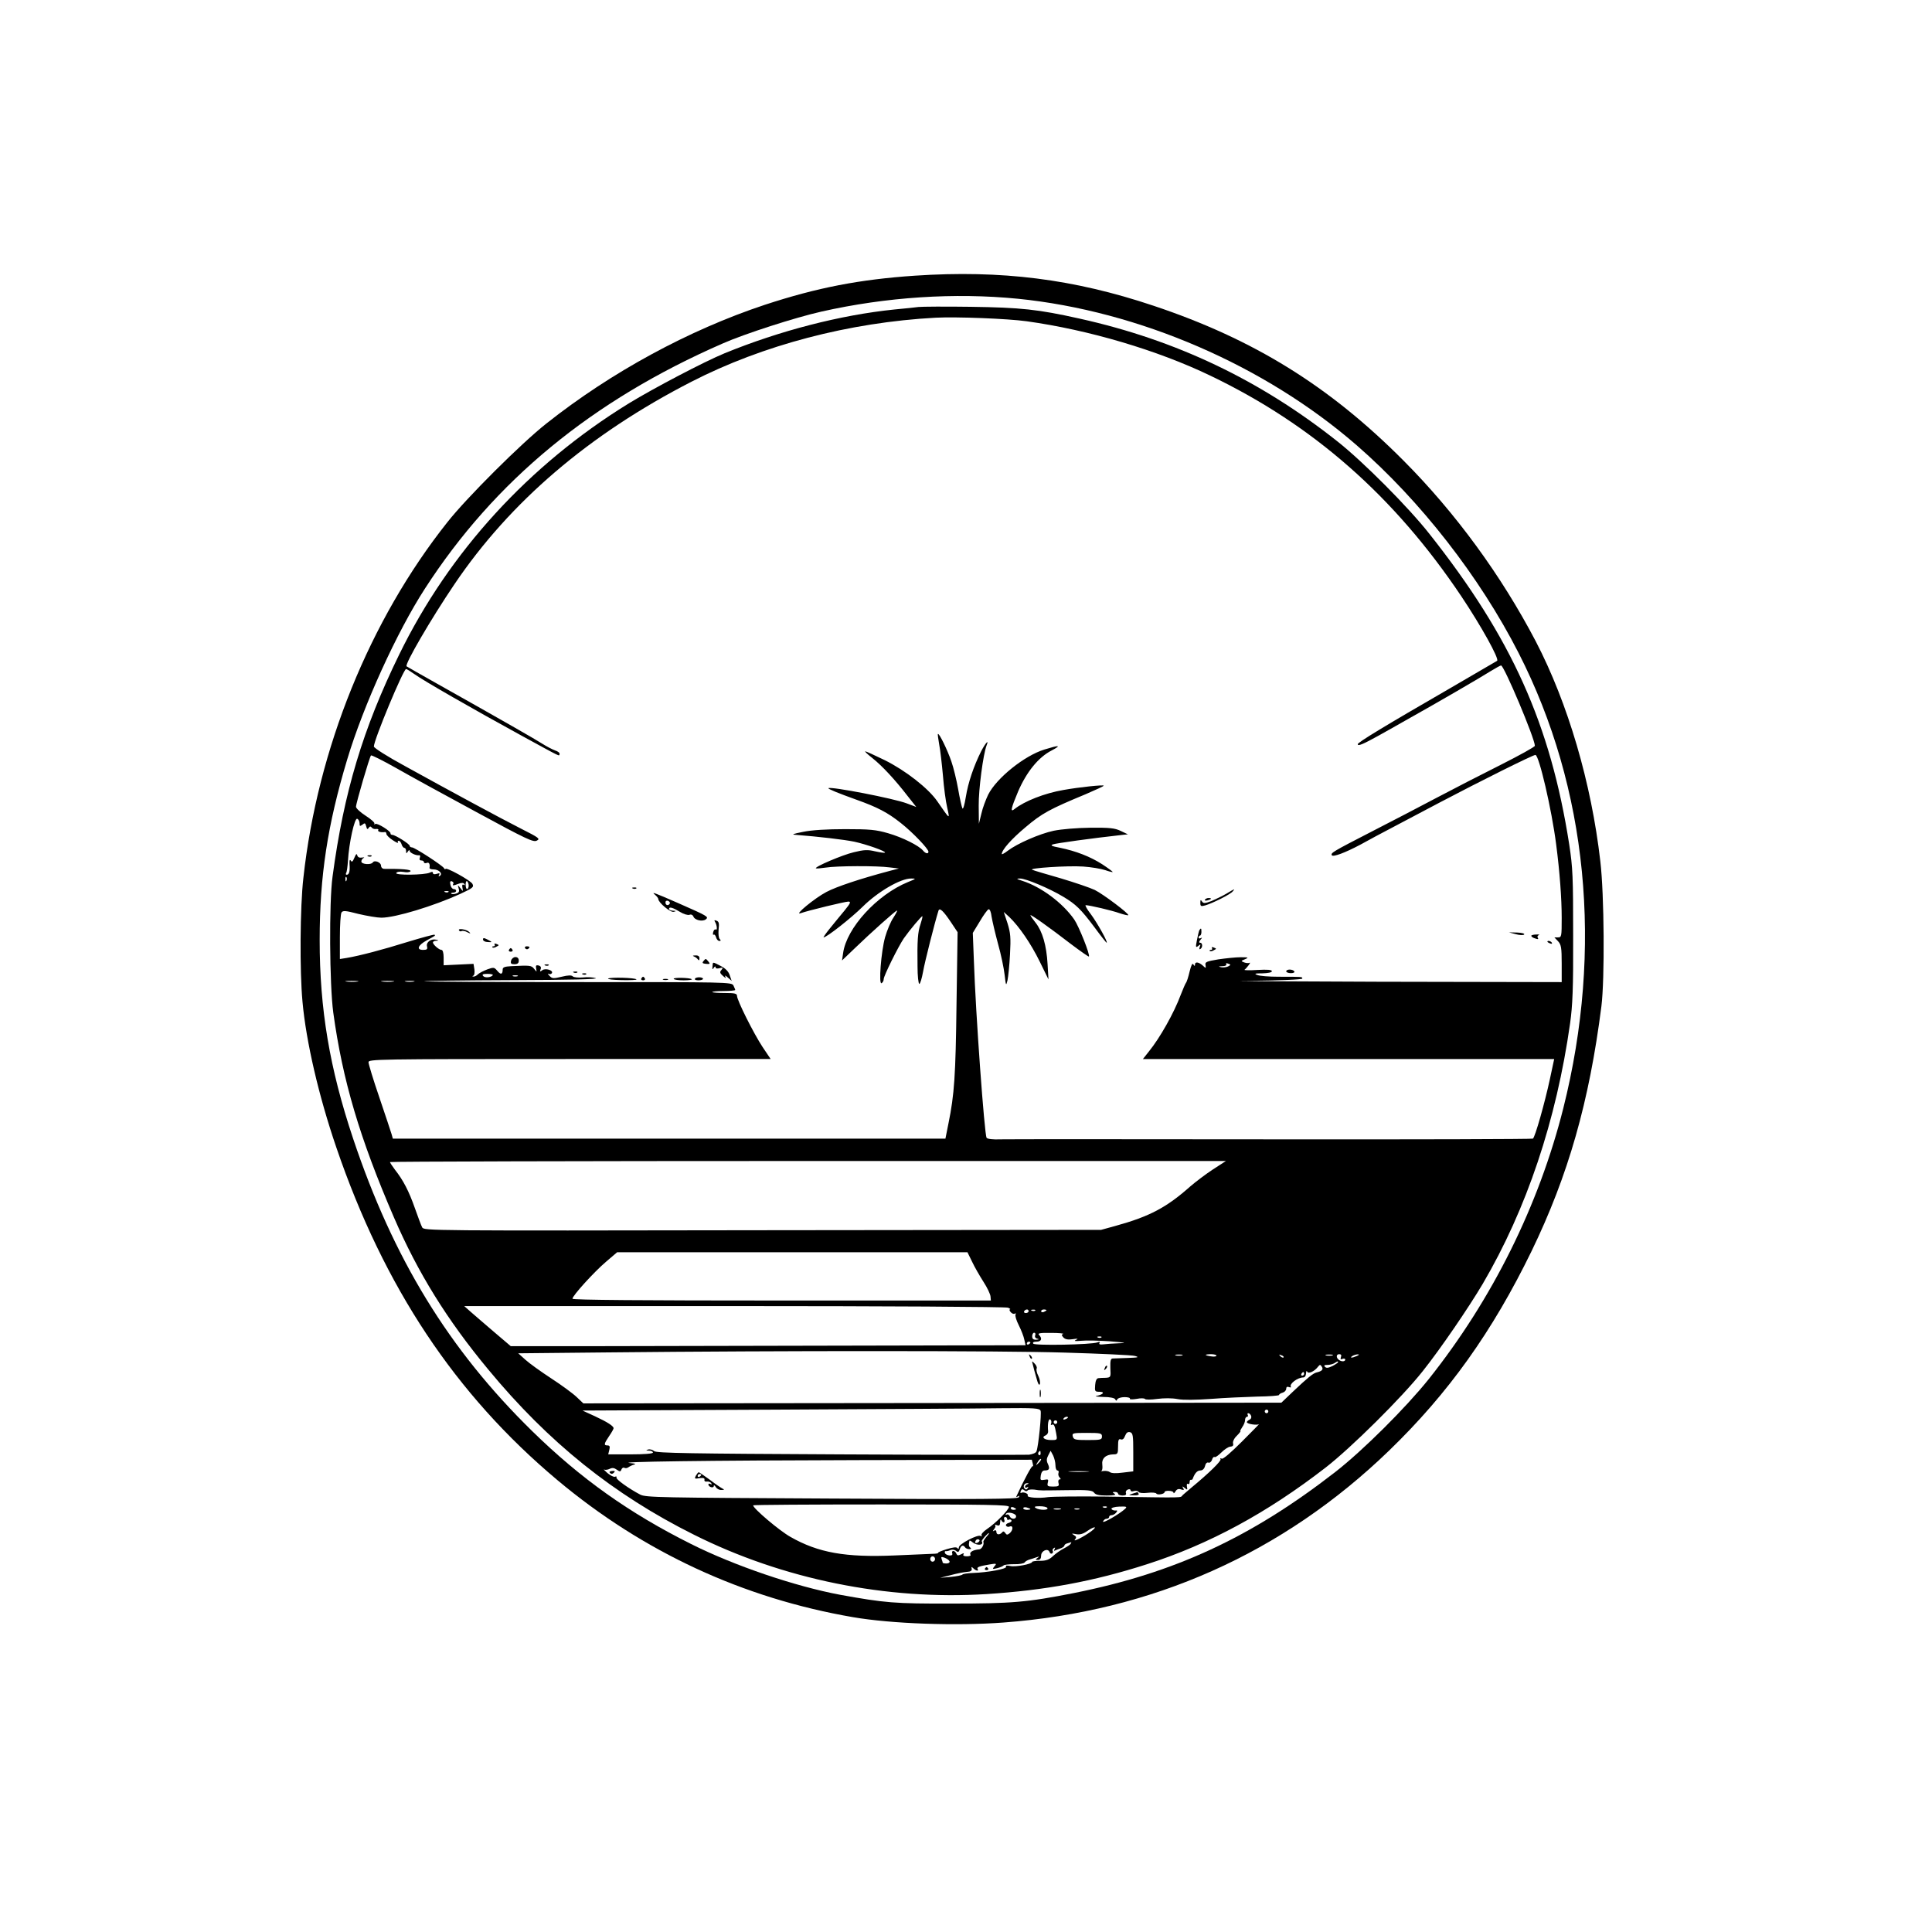 <?xml version="1.0" standalone="no"?>
<!DOCTYPE svg PUBLIC "-//W3C//DTD SVG 20010904//EN"
 "http://www.w3.org/TR/2001/REC-SVG-20010904/DTD/svg10.dtd">
<svg version="1.0" xmlns="http://www.w3.org/2000/svg"
 width="1080pt" height="1080pt" viewBox="0 0 1080 1080"
 preserveAspectRatio="xMidYMid meet">

<g transform="translate(0,1080) scale(0.1,-0.1)"
fill="#000000" stroke="none">
<path d="M5115 9259 c-310 -21 -548 -67 -840 -163 -425 -141 -859 -377 -1220
-663 -140 -110 -447 -416 -554 -552 -435 -548 -726 -1268 -805 -1988 -19 -165
-21 -522 -5 -693 20 -222 91 -528 189 -814 267 -782 666 -1382 1236 -1860 480
-402 1037 -660 1652 -766 214 -37 575 -50 842 -30 831 62 1561 387 2155 961
332 321 578 666 796 1114 206 425 323 836 391 1370 19 152 16 625 -6 810 -50
438 -181 884 -361 1230 -192 367 -448 718 -740 1011 -414 416 -837 678 -1397
865 -448 150 -851 200 -1333 168z m575 -129 c676 -68 1380 -372 1895 -820 356
-310 687 -735 904 -1160 386 -755 474 -1653 250 -2545 -137 -544 -397 -1068
-752 -1514 -128 -160 -368 -399 -522 -519 -472 -367 -900 -565 -1461 -677
-262 -52 -348 -59 -684 -59 -321 -1 -374 4 -623 49 -252 47 -593 163 -834 284
-346 173 -616 365 -887 630 -467 457 -777 964 -1002 1636 -132 395 -187 725
-187 1110 0 358 44 644 154 1010 91 303 278 713 434 954 390 604 934 1052
1665 1371 122 54 408 146 551 178 363 82 745 107 1099 72z"/>
<path d="M5135 9084 c-16 -2 -77 -9 -135 -14 -303 -31 -642 -119 -950 -245
-114 -47 -396 -195 -535 -280 -559 -344 -1003 -830 -1283 -1403 -203 -415
-310 -771 -373 -1242 -20 -144 -17 -604 4 -760 52 -379 148 -703 339 -1145
134 -310 297 -573 527 -850 336 -407 701 -700 1150 -924 497 -249 1077 -367
1635 -332 328 21 600 71 898 167 346 111 670 286 998 540 142 110 427 392 543
539 99 124 258 357 336 489 245 418 411 912 488 1456 14 101 18 194 17 490 0
329 -2 379 -22 510 -105 672 -322 1155 -781 1735 -117 149 -371 404 -514 517
-434 344 -902 567 -1442 687 -233 52 -328 62 -610 66 -143 2 -273 1 -290 -1z
m605 -80 c345 -48 729 -161 1026 -304 574 -275 1029 -675 1404 -1235 109 -163
212 -348 199 -359 -2 -1 -119 -69 -259 -151 -374 -216 -520 -305 -520 -315 0
-13 30 0 115 47 39 22 113 63 165 93 154 86 411 235 464 269 28 17 53 31 57
31 17 0 189 -409 189 -449 0 -6 -87 -54 -192 -107 -106 -53 -267 -136 -358
-184 -91 -48 -255 -134 -365 -190 -216 -111 -227 -118 -220 -131 7 -11 74 14
159 59 39 22 127 69 196 105 69 36 181 96 250 132 222 117 519 265 533 265 20
0 91 -304 116 -500 20 -153 31 -303 31 -412 0 -102 -1 -108 -20 -108 l-21 0
21 -22 c17 -19 20 -35 20 -125 l0 -103 -1027 2 c-566 2 -892 4 -725 5 176 2
302 7 302 13 0 10 2 10 -132 10 -53 0 -107 4 -120 10 -19 7 -13 9 30 9 31 1
52 5 52 12 0 8 -25 10 -80 7 -45 -3 -77 -2 -73 1 13 10 39 45 28 39 -5 -3 -19
-2 -30 2 -19 8 -19 8 5 18 22 9 19 11 -25 11 -27 0 -84 -6 -125 -12 -66 -11
-75 -15 -71 -32 3 -19 2 -19 -16 -2 -23 20 -43 22 -43 5 0 -10 -3 -9 -9 1 -6
9 -12 -4 -21 -40 -7 -30 -16 -59 -21 -64 -4 -6 -17 -36 -29 -67 -37 -100 -116
-240 -177 -315 l-34 -43 1149 0 1150 0 -24 -112 c-28 -131 -83 -326 -95 -333
-4 -3 -659 -5 -1456 -4 -796 1 -1480 1 -1519 0 -44 -2 -75 2 -79 9 -12 20 -61
692 -71 990 l-6 155 39 64 c21 36 43 66 49 68 7 2 14 -15 17 -41 4 -24 20 -93
36 -152 17 -60 33 -138 37 -174 7 -61 8 -63 16 -30 4 19 11 85 14 145 5 94 3
119 -14 174 l-21 63 31 -28 c56 -54 121 -149 170 -249 l49 -100 -5 85 c-6 106
-29 184 -67 232 -16 20 -29 39 -29 42 0 7 103 -66 229 -163 52 -39 96 -70 98
-68 8 9 -56 169 -82 207 -65 93 -184 182 -290 216 -34 11 -36 13 -13 13 31 1
166 -56 242 -102 70 -42 98 -69 173 -169 36 -49 67 -88 69 -88 10 0 -51 109
-87 158 -22 28 -35 52 -30 52 21 0 149 -30 190 -45 24 -8 46 -13 48 -11 7 7
-139 117 -187 141 -25 12 -110 41 -190 65 -80 23 -152 44 -160 48 -24 9 198
24 285 18 44 -3 99 -12 123 -20 23 -8 42 -13 42 -10 0 2 -27 22 -59 43 -67 43
-148 74 -236 92 -47 9 -55 13 -39 19 16 6 216 34 389 53 l30 3 -40 19 c-33 16
-62 19 -170 18 -76 -1 -161 -8 -205 -17 -79 -17 -203 -71 -257 -112 -18 -14
-33 -22 -33 -18 0 23 54 84 133 150 92 78 135 101 335 184 56 24 102 45 102
48 0 6 -136 -8 -225 -24 -106 -18 -219 -63 -273 -106 -26 -22 -21 2 19 97 48
111 114 192 188 230 57 30 43 31 -41 5 -111 -34 -267 -159 -314 -252 -13 -27
-31 -74 -38 -106 l-14 -57 -1 101 c-1 91 25 288 44 337 15 37 -6 14 -30 -32
-42 -84 -73 -175 -86 -256 -7 -43 -15 -71 -19 -64 -4 8 -15 56 -24 108 -9 51
-26 121 -38 155 -21 62 -68 159 -75 153 -2 -2 2 -28 7 -58 6 -30 15 -108 21
-174 5 -66 16 -147 24 -180 15 -68 17 -69 -55 35 -50 73 -178 173 -295 231
-55 27 -104 49 -108 49 -5 0 13 -17 40 -38 54 -43 125 -119 196 -211 l49 -62
-53 20 c-70 27 -426 96 -438 85 -4 -4 55 -28 158 -65 115 -41 173 -71 247
-130 65 -51 154 -144 154 -160 0 -14 -16 -11 -30 6 -23 28 -115 74 -195 97
-69 20 -103 23 -240 23 -101 0 -188 -5 -235 -15 -60 -12 -68 -15 -40 -17 128
-10 265 -26 325 -38 69 -15 179 -54 172 -61 -2 -3 -27 1 -55 7 -42 10 -62 9
-119 -5 -64 -15 -221 -82 -212 -90 2 -2 27 0 54 4 60 10 289 11 360 1 l50 -6
-50 -13 c-166 -44 -298 -88 -355 -118 -65 -34 -184 -132 -145 -119 46 16 249
65 267 65 16 0 13 -8 -21 -50 -23 -27 -59 -72 -82 -100 -22 -27 -38 -50 -35
-50 17 0 153 107 219 172 85 84 212 158 271 157 29 0 28 -1 -19 -20 -173 -71
-343 -257 -362 -397 l-6 -41 70 67 c92 89 230 212 237 212 4 0 -6 -18 -20 -40
-15 -22 -35 -70 -46 -108 -23 -82 -37 -269 -20 -258 7 4 12 14 12 23 0 18 81
181 112 227 33 47 100 127 104 124 2 -2 -3 -22 -10 -43 -16 -45 -19 -95 -17
-237 0 -54 5 -98 10 -98 5 0 14 30 21 68 9 53 65 274 86 341 6 19 27 0 71 -66
l36 -54 -6 -402 c-5 -400 -12 -505 -45 -667 l-17 -85 -1544 0 -1545 0 -7 25
c-4 14 -35 106 -68 204 -34 99 -61 188 -61 198 0 17 42 18 1124 18 l1124 0
-45 67 c-49 74 -143 261 -143 286 0 13 -13 16 -66 16 -36 0 -69 2 -72 5 -3 3
25 6 61 6 37 0 67 3 67 6 0 3 -5 14 -10 25 -10 19 -31 19 -872 19 -474 0 -859
2 -857 5 3 2 225 5 494 6 324 1 482 5 465 11 -14 5 -46 7 -71 4 -26 -2 -51 0
-57 6 -7 7 -26 7 -62 -2 -46 -11 -54 -11 -68 5 -10 10 -12 15 -5 11 6 -3 14
-2 18 4 10 16 -37 30 -54 16 -12 -9 -14 -8 -9 6 5 10 0 18 -11 21 -14 3 -17 0
-14 -17 4 -21 4 -21 -11 -2 -16 20 -23 20 -128 15 -37 -2 -48 -6 -48 -19 0
-28 -11 -30 -30 -7 -17 20 -20 21 -56 8 -21 -8 -44 -20 -52 -27 -7 -8 -19 -14
-25 -13 -8 0 -8 2 -1 5 6 2 8 18 6 35 l-5 31 -83 -4 -84 -4 0 43 c0 26 -5 43
-12 43 -14 0 -48 30 -48 42 0 4 8 9 18 9 16 1 16 2 0 6 -28 7 -57 -14 -51 -37
4 -16 0 -20 -22 -20 -39 0 -29 26 20 53 51 28 49 26 44 32 -3 2 -70 -16 -149
-40 -144 -45 -271 -78 -342 -90 l-38 -6 0 123 c0 68 4 129 9 137 8 12 22 11
95 -8 47 -11 105 -21 128 -21 78 0 292 65 441 133 71 33 77 38 68 56 -11 20
-151 97 -151 83 0 -4 -4 -2 -8 5 -10 16 -164 116 -179 116 -7 0 -13 4 -13 9 0
10 -81 61 -97 61 -6 0 -11 4 -10 8 3 12 -74 60 -85 53 -6 -4 -8 -3 -5 2 3 5
-19 25 -49 44 -30 19 -54 42 -54 50 0 19 76 280 84 287 3 3 65 -28 138 -69 73
-42 276 -153 450 -247 280 -152 320 -171 339 -160 20 10 12 16 -87 66 -122 62
-392 208 -651 351 -96 52 -173 101 -173 109 0 37 165 433 180 433 4 0 25 -13
46 -28 49 -36 332 -198 597 -343 233 -127 211 -117 215 -104 2 6 -9 15 -25 20
-16 6 -47 22 -69 36 -37 24 -222 130 -594 339 -91 51 -166 94 -167 95 -13 9
136 265 268 460 310 459 751 837 1324 1131 399 205 883 332 1365 358 116 6
402 -5 510 -20z m-3730 -2806 c0 -17 2 -18 16 -8 13 11 16 10 21 -9 4 -17 8
-19 14 -9 6 9 11 10 17 2 4 -6 15 -10 25 -8 9 1 15 -2 11 -7 -4 -8 17 -14 39
-10 4 0 7 -5 7 -11 1 -7 17 -23 36 -35 19 -13 32 -18 29 -13 -3 6 -2 10 4 10
5 0 13 -9 16 -20 3 -11 11 -20 16 -20 5 0 9 -8 9 -17 0 -15 2 -16 10 -3 5 8
10 10 10 4 0 -11 36 -28 54 -25 5 1 6 -5 3 -14 -4 -9 -1 -15 8 -15 8 0 15 -4
15 -10 0 -5 7 -7 15 -4 13 6 20 -6 16 -28 0 -5 10 -8 23 -8 29 0 53 -24 35
-36 -8 -5 -9 -3 -4 6 5 9 2 10 -14 5 -13 -4 -21 -2 -21 5 0 7 -6 8 -17 2 -29
-14 -197 -16 -188 -2 5 7 20 9 40 6 19 -4 36 -2 40 4 5 9 -51 14 -147 13 -10
0 -18 8 -18 18 0 18 -36 33 -46 18 -9 -15 -64 -11 -64 5 0 8 6 17 13 20 6 4 2
4 -10 2 -14 -2 -23 2 -26 13 -3 11 -7 8 -16 -14 -9 -22 -14 -26 -20 -16 -6 9
-8 1 -7 -20 3 -40 -2 -59 -16 -59 -5 0 -6 5 -3 10 4 6 8 36 10 67 6 102 37
242 52 236 7 -3 13 -14 13 -25z m-73 -320 c-3 -8 -6 -5 -6 6 -1 11 2 17 5 13
3 -3 4 -12 1 -19z m597 -19 c-7 -11 -1 -11 30 1 17 6 27 6 32 -2 4 -7 3 -8 -4
-4 -7 4 -10 -1 -7 -16 4 -23 4 -23 -11 -3 -16 20 -16 20 -10 -2 5 -16 2 -23
-14 -28 -12 -4 -24 -4 -27 -1 -4 3 1 6 10 6 10 0 17 5 17 10 0 6 -6 10 -14 10
-7 0 -16 11 -18 24 -4 17 -1 23 9 19 7 -3 10 -9 7 -14z m86 -10 c0 -10 -4 -19
-9 -19 -5 0 -8 11 -8 25 0 13 3 22 8 19 5 -3 9 -14 9 -25z m-113 -35 c-3 -3
-12 -4 -19 -1 -8 3 -5 6 6 6 11 1 17 -2 13 -5z m4359 -416 c-9 -5 -27 -7 -39
-5 -18 4 -17 5 6 6 16 0 25 5 22 11 -4 6 1 7 11 3 15 -5 15 -7 0 -15z m-4111
-49 c-9 -13 -44 -17 -54 -5 -8 9 -1 12 24 12 18 0 32 -3 30 -7z m138 -6 c-7
-2 -19 -2 -25 0 -7 3 -2 5 12 5 14 0 19 -2 13 -5z m-895 -30 c-15 -2 -42 -2
-60 0 -18 2 -6 4 27 4 33 0 48 -2 33 -4z m200 0 c-15 -2 -42 -2 -60 0 -18 2
-6 4 27 4 33 0 48 -2 33 -4z m115 0 c-13 -2 -33 -2 -45 0 -13 2 -3 4 22 4 25
0 35 -2 23 -4z m4466 -1051 c-41 -27 -96 -69 -124 -93 -134 -119 -228 -169
-420 -222 l-80 -22 -1892 -2 c-1877 -3 -1892 -3 -1903 16 -6 11 -24 60 -41
108 -33 94 -65 156 -111 214 -15 20 -28 40 -28 43 0 3 1051 6 2336 6 l2337 0
-74 -48z m-1345 -515 c14 -30 43 -80 64 -113 21 -32 38 -69 39 -81 l2 -23
-1170 0 c-779 0 -1169 3 -1169 10 0 17 122 151 188 207 l62 53 979 0 979 0 26
-53z m201 -257 c11 -5 16 -9 11 -9 -5 -1 -3 -8 4 -16 7 -8 17 -12 23 -8 5 3 7
1 4 -5 -4 -5 4 -33 18 -60 14 -28 28 -64 31 -81 l7 -31 -924 -2 c-508 -1
-1156 -2 -1439 -3 l-515 0 -94 80 c-52 44 -110 95 -130 112 l-36 32 1510 0
c831 0 1519 -4 1530 -9z m115 -20 c0 -5 -7 -10 -16 -10 -8 0 -12 5 -9 10 3 6
10 10 16 10 5 0 9 -4 9 -10z m37 4 c-3 -3 -12 -4 -19 -1 -8 3 -5 6 6 6 11 1
17 -2 13 -5z m63 2 c0 -2 -7 -6 -15 -10 -8 -3 -15 -1 -15 4 0 6 7 10 15 10 8
0 15 -2 15 -4z m-63 -140 c-4 -9 1 -17 11 -19 12 -3 11 -5 -5 -6 -17 -1 -23 5
-23 19 0 11 5 20 11 20 6 0 9 -6 6 -14z m156 7 c-10 -3 -9 -8 2 -20 11 -11 27
-13 53 -9 27 4 32 3 17 -4 -14 -7 -6 -8 30 -5 28 3 100 1 160 -3 88 -7 98 -10
50 -11 -33 -1 -72 -4 -88 -6 -18 -2 -25 0 -21 7 5 8 1 9 -11 4 -34 -13 -352
-19 -359 -7 -5 7 2 11 18 11 28 0 34 18 14 38 -9 9 6 12 68 11 43 0 73 -3 67
-6z m214 -19 c-3 -3 -12 -4 -19 -1 -8 3 -5 6 6 6 11 1 17 -2 13 -5z m-397 -28
c0 -3 -4 -8 -10 -11 -5 -3 -10 -1 -10 4 0 6 5 11 10 11 6 0 10 -2 10 -4z m190
-57 c201 -6 379 -14 395 -19 25 -7 18 -9 -40 -11 -38 -1 -77 -3 -85 -3 -12 -1
-14 -13 -13 -54 3 -50 2 -52 -25 -54 -15 0 -34 -1 -42 -2 -10 -1 -16 -14 -18
-38 -3 -36 -1 -38 24 -38 33 0 21 -16 -16 -23 -14 -2 3 -5 37 -6 38 0 64 -6
67 -13 5 -10 7 -10 12 0 3 6 21 12 40 12 20 0 33 -4 30 -9 -3 -4 13 -5 37 -1
23 5 44 4 47 0 3 -5 34 -5 69 0 39 5 83 5 114 -1 32 -6 99 -5 186 1 75 6 191
11 258 13 68 1 123 5 123 9 0 4 9 10 20 13 11 3 20 13 20 22 0 10 6 13 16 9 8
-3 13 -2 10 2 -10 16 38 52 69 52 9 0 15 9 16 23 0 12 3 16 6 10 6 -15 40 0
60 26 11 14 14 14 22 1 10 -15 1 -25 -29 -32 -19 -4 -52 -31 -131 -106 l-66
-63 -1951 -2 -1951 -2 -38 36 c-21 20 -85 67 -142 104 -58 38 -122 84 -144
104 l-40 36 499 5 c979 10 2195 10 2554 -1z m658 -16 c-10 -2 -26 -2 -35 0
-10 3 -2 5 17 5 19 0 27 -2 18 -5z m192 -1 c0 -5 -13 -7 -30 -4 -16 2 -30 6
-30 8 0 2 14 4 30 4 17 0 30 -4 30 -8z m375 -10 c-3 -3 -11 0 -18 7 -9 10 -8
11 6 5 10 -3 15 -9 12 -12z m273 11 c-10 -2 -26 -2 -35 0 -10 3 -2 5 17 5 19
0 27 -2 18 -5z m48 -9 c-4 -12 -2 -15 9 -10 8 3 15 1 15 -4 0 -12 -21 -13 -35
-2 -17 12 -16 32 1 32 11 0 14 -5 10 -16z m89 6 c-27 -12 -43 -12 -25 0 8 5
22 9 30 9 10 0 8 -3 -5 -9z m-105 -35 c0 -2 -14 -12 -31 -21 -23 -11 -34 -13
-42 -5 -8 8 -4 11 14 11 13 0 31 5 39 10 17 11 20 12 20 5z m-190 -65 c0 -5
-5 -10 -11 -10 -5 0 -7 5 -4 10 3 6 8 10 11 10 2 0 4 -4 4 -10z m-1473 -206
c6 -16 -12 -199 -23 -227 -3 -9 -21 -16 -42 -19 -20 -1 -496 -1 -1058 2 -830
4 -1024 7 -1037 18 -9 8 -24 12 -34 9 -14 -4 -13 -5 5 -6 12 0 22 -5 22 -11 0
-6 -48 -10 -125 -10 l-125 0 6 25 c5 19 2 25 -10 25 -22 0 -20 9 9 52 14 20
25 40 25 44 0 12 -33 34 -104 67 l-70 32 1065 5 c585 3 1160 6 1277 8 185 2
213 0 219 -14z m1273 -4 c0 -5 -4 -10 -10 -10 -5 0 -10 5 -10 10 0 6 5 10 10
10 6 0 10 -4 10 -10z m-96 -25 c3 -9 -1 -18 -9 -21 -8 -4 -15 -10 -15 -14 0
-10 56 -19 68 -11 4 3 -38 -40 -95 -97 -63 -63 -107 -101 -114 -96 -7 4 -9 3
-6 -3 6 -9 -66 -79 -163 -159 -19 -16 -41 -35 -48 -41 -18 -17 35 -16 -432 -9
-152 2 -296 0 -321 -3 -52 -8 -121 -3 -114 9 6 10 -24 22 -36 15 -5 -4 -6 1
-3 10 5 11 10 13 19 5 8 -7 16 -7 19 -2 3 5 20 7 38 5 40 -6 23 -5 187 -3 114
2 137 -1 147 -14 8 -12 28 -16 70 -16 42 0 55 3 44 10 -13 8 -12 10 3 10 9 0
17 -4 17 -10 0 -5 11 -10 25 -10 16 0 23 4 19 14 -3 7 2 16 10 19 9 4 16 2 16
-4 0 -6 9 -8 19 -4 11 3 22 1 26 -5 3 -6 25 -8 50 -5 24 3 46 1 49 -4 6 -10
46 -3 46 8 0 11 50 9 50 -3 0 -6 5 -3 11 7 7 12 17 16 31 11 16 -5 19 -3 12 7
-7 12 -5 12 9 1 14 -12 16 -11 12 7 -2 12 0 19 6 16 5 -4 9 1 9 9 0 9 3 15 8
14 4 -2 9 2 10 7 11 30 25 45 42 45 12 0 22 9 26 24 3 15 11 23 19 20 7 -3 16
4 20 15 3 12 10 19 15 16 4 -3 21 9 38 26 16 16 38 31 49 32 14 1 19 6 16 18
-3 10 6 29 21 43 14 14 23 26 20 26 -3 0 2 10 10 22 9 12 16 30 16 40 0 10 5
18 11 18 5 0 7 5 4 10 -3 6 -2 10 3 10 6 0 13 -7 16 -15z m-1024 -9 c0 -2 -7
-7 -16 -10 -8 -3 -12 -2 -9 4 6 10 25 14 25 6z m-94 -33 c-3 -8 -2 -11 3 -8
12 7 17 -2 25 -47 7 -38 7 -38 -28 -38 -38 0 -57 16 -31 26 9 4 15 14 14 23
-4 41 2 72 12 66 6 -4 8 -14 5 -22z m34 7 c0 -5 -4 -10 -10 -10 -5 0 -10 5
-10 10 0 6 5 10 10 10 6 0 10 -4 10 -10z m425 -168 l0 -107 -59 -7 c-37 -5
-64 -4 -72 3 -7 5 -23 8 -36 6 -12 -2 -18 -2 -12 0 6 2 8 17 6 34 -5 35 18 58
61 59 25 0 27 3 27 45 0 35 3 43 15 39 10 -4 18 3 24 19 7 18 15 24 28 21 16
-5 18 -17 18 -112z m-175 88 c0 -18 -7 -20 -79 -20 -70 0 -79 2 -84 20 -5 19
0 20 79 20 77 0 84 -2 84 -20z m-343 -95 c0 -8 -4 -12 -9 -9 -5 3 -6 10 -3 15
9 13 12 11 12 -6z m83 -66 c0 -16 5 -29 11 -29 6 0 9 -6 6 -14 -3 -7 0 -19 6
-25 8 -8 8 -11 0 -11 -6 0 -9 -9 -6 -20 5 -17 0 -20 -30 -20 -31 0 -34 3 -30
21 5 19 3 21 -18 17 -23 -4 -25 -2 -21 24 3 18 10 28 21 28 26 0 31 9 19 36
-9 18 -8 30 2 49 l13 25 14 -26 c7 -15 13 -39 13 -55z m-94 13 c-17 -16 -18
-16 -5 5 7 12 15 20 18 17 3 -2 -3 -12 -13 -22z m-33 -3 c3 -12 3 -18 0 -15
-5 5 -45 -69 -91 -168 -3 -5 1 -5 8 -1 9 6 11 4 5 -5 -6 -10 -206 -12 -1045
-7 -964 5 -1039 6 -1071 22 -63 33 -139 87 -133 96 3 5 -1 7 -8 4 -7 -3 -26 7
-43 21 -16 14 -24 23 -18 19 7 -3 21 -1 31 4 14 7 25 6 39 -4 18 -13 22 -13
27 1 3 8 11 12 16 9 6 -4 16 -2 23 3 7 5 21 12 32 15 12 3 5 6 -20 8 -98 8
414 15 1291 17 l952 2 5 -21z m305 -46 c-27 -2 -69 -2 -95 0 -27 2 -5 3 47 3
52 0 74 -1 48 -3z m-335 -70 c-7 -2 -13 -9 -13 -14 0 -6 5 -7 12 -3 7 5 8 3 3
-5 -5 -9 -11 -9 -17 -3 -12 12 -2 32 15 31 9 0 9 -2 0 -6z m-103 -126 c0 -17
-73 -91 -122 -124 -21 -14 -35 -30 -31 -36 3 -6 1 -7 -5 -3 -16 10 -122 -45
-122 -64 0 -9 -3 -11 -8 -4 -5 7 -23 5 -60 -6 -29 -9 -51 -18 -48 -21 2 -2
-12 -5 -32 -5 -20 -1 -115 -5 -210 -9 -276 -12 -428 15 -584 104 -62 35 -208
159 -208 176 0 3 322 5 715 5 592 0 715 -2 715 -13z m40 -13 c0 -2 -7 -4 -15
-4 -8 0 -15 4 -15 10 0 5 7 7 15 4 8 -4 15 -8 15 -10z m80 0 c0 -2 -9 -4 -20
-4 -11 0 -20 4 -20 9 0 5 9 7 20 4 11 -3 20 -7 20 -9z m95 6 c8 -13 -45 -13
-65 0 -11 7 -6 10 22 10 20 0 40 -4 43 -10z m332 4 c-3 -3 -12 -4 -19 -1 -8 3
-5 6 6 6 11 1 17 -2 13 -5z m103 -8 c-31 -29 -129 -86 -124 -71 4 8 12 15 20
15 8 0 14 5 14 10 0 6 6 10 14 10 7 0 19 6 25 14 9 11 8 14 -5 12 -9 0 -19 4
-21 9 -2 6 17 12 44 13 40 1 45 0 33 -12z m-362 -3 c-10 -2 -26 -2 -35 0 -10
3 -2 5 17 5 19 0 27 -2 18 -5z m105 0 c-7 -2 -19 -2 -25 0 -7 3 -2 5 12 5 14
0 19 -2 13 -5z m-353 -39 c0 -19 -29 -18 -36 1 -4 8 -11 12 -17 8 -5 -3 -7 -1
-4 4 9 15 57 3 57 -13z m-50 -15 c0 -5 4 -8 9 -4 5 3 12 1 15 -4 3 -5 -4 -11
-15 -14 -12 -3 -18 -10 -15 -16 4 -6 13 -8 21 -4 20 7 19 -21 -1 -38 -13 -10
-17 -10 -25 2 -6 9 -12 10 -16 4 -13 -16 -33 -16 -33 1 0 9 -5 12 -12 8 -10
-6 -10 -5 -1 8 7 8 10 18 6 22 -4 4 0 4 10 0 13 -5 17 -1 18 17 0 13 3 18 6
12 2 -7 9 -13 14 -13 4 0 6 7 3 15 -4 8 -1 15 5 15 6 0 11 -5 11 -11z m470
-69 c-39 -29 -105 -63 -91 -46 10 11 8 17 -6 25 -15 9 -12 10 12 5 22 -4 40 1
65 19 40 27 57 25 20 -3z m-586 -31 c-10 -12 -18 -24 -17 -28 6 -14 -9 -41
-23 -42 -35 -3 -57 -16 -49 -30 4 -5 -6 -9 -20 -9 -16 0 -24 4 -19 11 5 8 1 8
-14 0 -16 -8 -21 -7 -26 4 -3 8 -10 15 -17 15 -6 0 -9 -6 -6 -13 3 -9 -2 -13
-16 -12 -11 1 -23 7 -25 14 -2 6 0 11 5 10 4 -1 16 1 26 6 10 4 23 2 31 -4 11
-10 16 -8 21 8 7 23 20 27 30 11 3 -5 14 -10 23 -10 10 0 13 3 7 8 -9 6 -11
15 -6 38 0 4 8 1 17 -7 26 -21 66 -18 52 5 -3 5 33 46 40 46 3 0 -3 -9 -14
-21z m-45 -30 c-16 -10 -23 -4 -14 10 3 6 11 8 17 5 6 -4 5 -9 -3 -15z m516
-9 c-3 -6 -21 -17 -38 -26 -18 -9 -45 -28 -60 -42 -21 -20 -38 -27 -72 -27
-25 0 -45 -3 -45 -6 0 -12 -93 -30 -123 -23 -19 4 -27 3 -23 -4 7 -12 -101
-32 -185 -35 -30 -1 -56 -5 -59 -9 -3 -4 -33 -10 -65 -13 l-60 -5 60 15 c33 9
74 17 90 18 21 1 29 7 27 17 -3 12 -1 13 9 3 15 -15 33 -17 24 -4 -6 10 8 16
69 26 37 6 39 5 25 -11 -13 -16 -12 -17 16 -10 16 4 32 11 35 15 3 4 29 7 58
7 29 -1 56 4 60 10 4 6 16 13 27 16 11 3 29 9 40 13 16 5 17 5 5 -4 -13 -9
-13 -11 3 -11 11 0 17 8 17 24 0 27 38 44 47 20 3 -8 9 -11 14 -8 5 3 7 9 4
14 -3 5 0 12 6 16 8 5 9 3 4 -6 -5 -9 -3 -11 6 -6 8 3 22 9 32 12 9 4 17 10
17 14 0 5 8 11 18 13 9 3 18 5 20 6 2 0 0 -4 -3 -9z m-758 -85 c0 -8 -6 -15
-14 -15 -7 0 -13 7 -13 15 0 8 6 15 13 15 8 0 14 -7 14 -15z m81 -13 c2 -7 -6
-12 -17 -12 -12 0 -21 2 -21 4 0 2 -3 12 -6 20 -5 13 -2 15 17 8 13 -5 25 -14
27 -20z"/>
<path d="M3538 5833 c7 -3 16 -2 19 1 4 3 -2 6 -13 5 -11 0 -14 -3 -6 -6z"/>
<path d="M6855 5804 c-22 -13 -60 -31 -83 -41 -37 -14 -45 -14 -53 -2 -7 11
-9 9 -9 -8 0 -19 3 -21 28 -14 41 12 141 62 153 78 15 17 12 16 -36 -13z"/>
<path d="M3663 5797 c9 -8 17 -18 17 -23 1 -20 68 -76 86 -71 16 4 15 5 -3 6
-13 0 -23 5 -23 10 0 14 21 8 62 -17 19 -12 43 -19 52 -16 9 4 18 0 22 -9 7
-21 52 -31 70 -16 17 14 10 18 -156 91 -137 60 -152 65 -127 45z m81 -48 c-8
-14 -24 -10 -24 6 0 9 6 12 15 9 8 -4 12 -10 9 -15z"/>
<path d="M6736 5771 c-4 -5 3 -7 14 -4 23 6 26 13 6 13 -8 0 -17 -4 -20 -9z"/>
<path d="M3997 5647 c11 -18 14 -49 4 -43 -5 3 -11 -3 -14 -14 -3 -11 -2 -18
3 -15 4 3 10 -4 13 -15 3 -11 11 -20 18 -20 9 0 10 3 2 11 -6 6 -8 29 -6 53 4
34 2 44 -11 49 -12 5 -15 3 -9 -6z"/>
<path d="M2566 5599 c3 -5 9 -7 14 -4 5 3 20 1 32 -6 18 -9 21 -9 11 1 -14 15
-66 23 -57 9z"/>
<path d="M6705 5601 c-3 -5 -9 -30 -14 -56 -8 -40 -7 -44 7 -33 13 11 15 10 9
-5 -4 -11 -3 -16 3 -12 14 8 13 35 -1 35 -8 0 -7 6 2 17 10 11 10 14 2 9 -7
-4 -13 -2 -13 3 0 6 4 11 8 11 4 0 8 9 8 20 0 22 -2 24 -11 11z"/>
<path d="M8473 5578 c22 -6 42 -7 47 -2 5 5 -12 10 -38 11 l-47 1 38 -10z"/>
<path d="M8560 5569 c0 -4 7 -10 16 -13 22 -8 26 -8 20 3 -4 5 0 11 6 14 7 2
1 4 -14 3 -16 0 -28 -4 -28 -7z"/>
<path d="M2700 5548 c0 -7 12 -14 26 -14 28 -2 28 -1 -3 15 -18 9 -23 9 -23
-1z"/>
<path d="M8650 5536 c0 -2 7 -7 16 -10 8 -3 12 -2 9 4 -6 10 -25 14 -25 6z"/>
<path d="M2765 5520 c3 -6 1 -10 -6 -10 -7 0 -10 -3 -6 -6 3 -3 13 -2 22 4 16
8 16 9 1 15 -10 4 -15 3 -11 -3z"/>
<path d="M2935 5500 c4 -6 11 -8 16 -5 14 9 11 15 -7 15 -8 0 -12 -5 -9 -10z"/>
<path d="M6775 5500 c3 -6 1 -10 -6 -10 -7 0 -10 -3 -6 -6 3 -3 13 -2 22 4 16
8 16 9 1 15 -10 4 -15 3 -11 -3z"/>
<path d="M2845 5490 c-3 -5 1 -10 10 -10 9 0 13 5 10 10 -3 6 -8 10 -10 10 -2
0 -7 -4 -10 -10z"/>
<path d="M3880 5453 c8 -3 18 -11 22 -17 5 -7 8 -4 8 7 0 11 -7 17 -22 16 -16
0 -18 -2 -8 -6z"/>
<path d="M2857 5430 c-4 -16 0 -20 19 -20 17 0 24 6 24 20 0 13 -7 20 -19 20
-10 0 -21 -9 -24 -20z"/>
<path d="M3932 5427 c-8 -10 -5 -13 15 -15 22 -2 24 0 13 13 -15 18 -15 18
-28 2z"/>
<path d="M3983 5398 c-2 -18 0 -20 7 -8 6 8 10 10 10 3 0 -7 9 -9 23 -5 19 5
20 3 10 -10 -11 -12 -9 -18 9 -34 14 -12 18 -14 13 -4 -5 9 0 8 13 -4 l22 -19
-11 32 c-7 21 -24 38 -50 51 -47 24 -44 25 -46 -2z"/>
<path d="M3048 5403 c7 -3 16 -2 19 1 4 3 -2 6 -13 5 -11 0 -14 -3 -6 -6z"/>
<path d="M7190 5370 c0 -5 12 -10 26 -10 14 0 23 4 19 10 -3 6 -15 10 -26 10
-10 0 -19 -4 -19 -10z"/>
<path d="M3208 5363 c7 -3 16 -2 19 1 4 3 -2 6 -13 5 -11 0 -14 -3 -6 -6z"/>
<path d="M3258 5353 c7 -3 16 -2 19 1 4 3 -2 6 -13 5 -11 0 -14 -3 -6 -6z"/>
<path d="M3400 5330 c-7 -4 27 -8 76 -9 48 -1 85 1 82 4 -9 10 -145 13 -158 5z"/>
<path d="M3585 5330 c-3 -5 1 -10 10 -10 9 0 13 5 10 10 -3 6 -8 10 -10 10 -2
0 -7 -4 -10 -10z"/>
<path d="M3766 5328 c3 -5 28 -8 56 -8 28 0 49 3 45 6 -9 9 -106 11 -101 2z"/>
<path d="M3885 5329 c-4 -5 5 -9 19 -9 14 0 26 4 26 8 0 11 -39 12 -45 1z"/>
<path d="M3708 5323 c6 -2 18 -2 25 0 6 3 1 5 -13 5 -14 0 -19 -2 -12 -5z"/>
<path d="M2058 6013 c7 -3 16 -2 19 1 4 3 -2 6 -13 5 -11 0 -14 -3 -6 -6z"/>
<path d="M5756 3217 c3 -10 9 -15 12 -12 3 3 0 11 -7 18 -10 9 -11 8 -5 -6z"/>
<path d="M5774 3170 c3 -14 12 -47 20 -74 8 -32 15 -43 19 -33 3 9 -1 30 -9
46 -9 17 -12 35 -9 41 3 6 -2 18 -11 27 -16 17 -17 17 -10 -7z"/>
<path d="M6176 3153 c-6 -14 -5 -15 5 -6 7 7 10 15 7 18 -3 3 -9 -2 -12 -12z"/>
<path d="M5812 3010 c0 -19 2 -27 5 -17 2 9 2 25 0 35 -3 9 -5 1 -5 -18z"/>
<path d="M6330 2450 c-24 -8 -23 -8 8 -9 20 -1 31 3 27 9 -3 6 -7 10 -8 9 -1
-1 -13 -5 -27 -9z"/>
<path d="M3410 2566 c7 -7 14 -6 21 1 9 9 7 12 -9 10 -14 -1 -18 -5 -12 -11z"/>
<path d="M3890 2551 c-9 -17 -7 -19 20 -14 22 3 30 0 28 -9 -2 -7 4 -12 14
-10 9 1 20 -3 24 -9 4 -8 3 -9 -4 -5 -7 4 -12 3 -12 -2 0 -15 30 -23 30 -9 0
7 5 4 11 -5 5 -10 20 -18 32 -17 16 0 18 2 7 7 -8 4 -41 26 -72 50 -32 23 -59
42 -62 42 -3 0 -10 -9 -16 -19z m30 5 c0 -3 -4 -8 -10 -11 -5 -3 -10 -1 -10 4
0 6 5 11 10 11 6 0 10 -2 10 -4z"/>
<path d="M5506 2032 c-3 -5 1 -9 9 -9 8 0 12 4 9 9 -3 4 -7 8 -9 8 -2 0 -6 -4
-9 -8z"/>
</g>
</svg>
